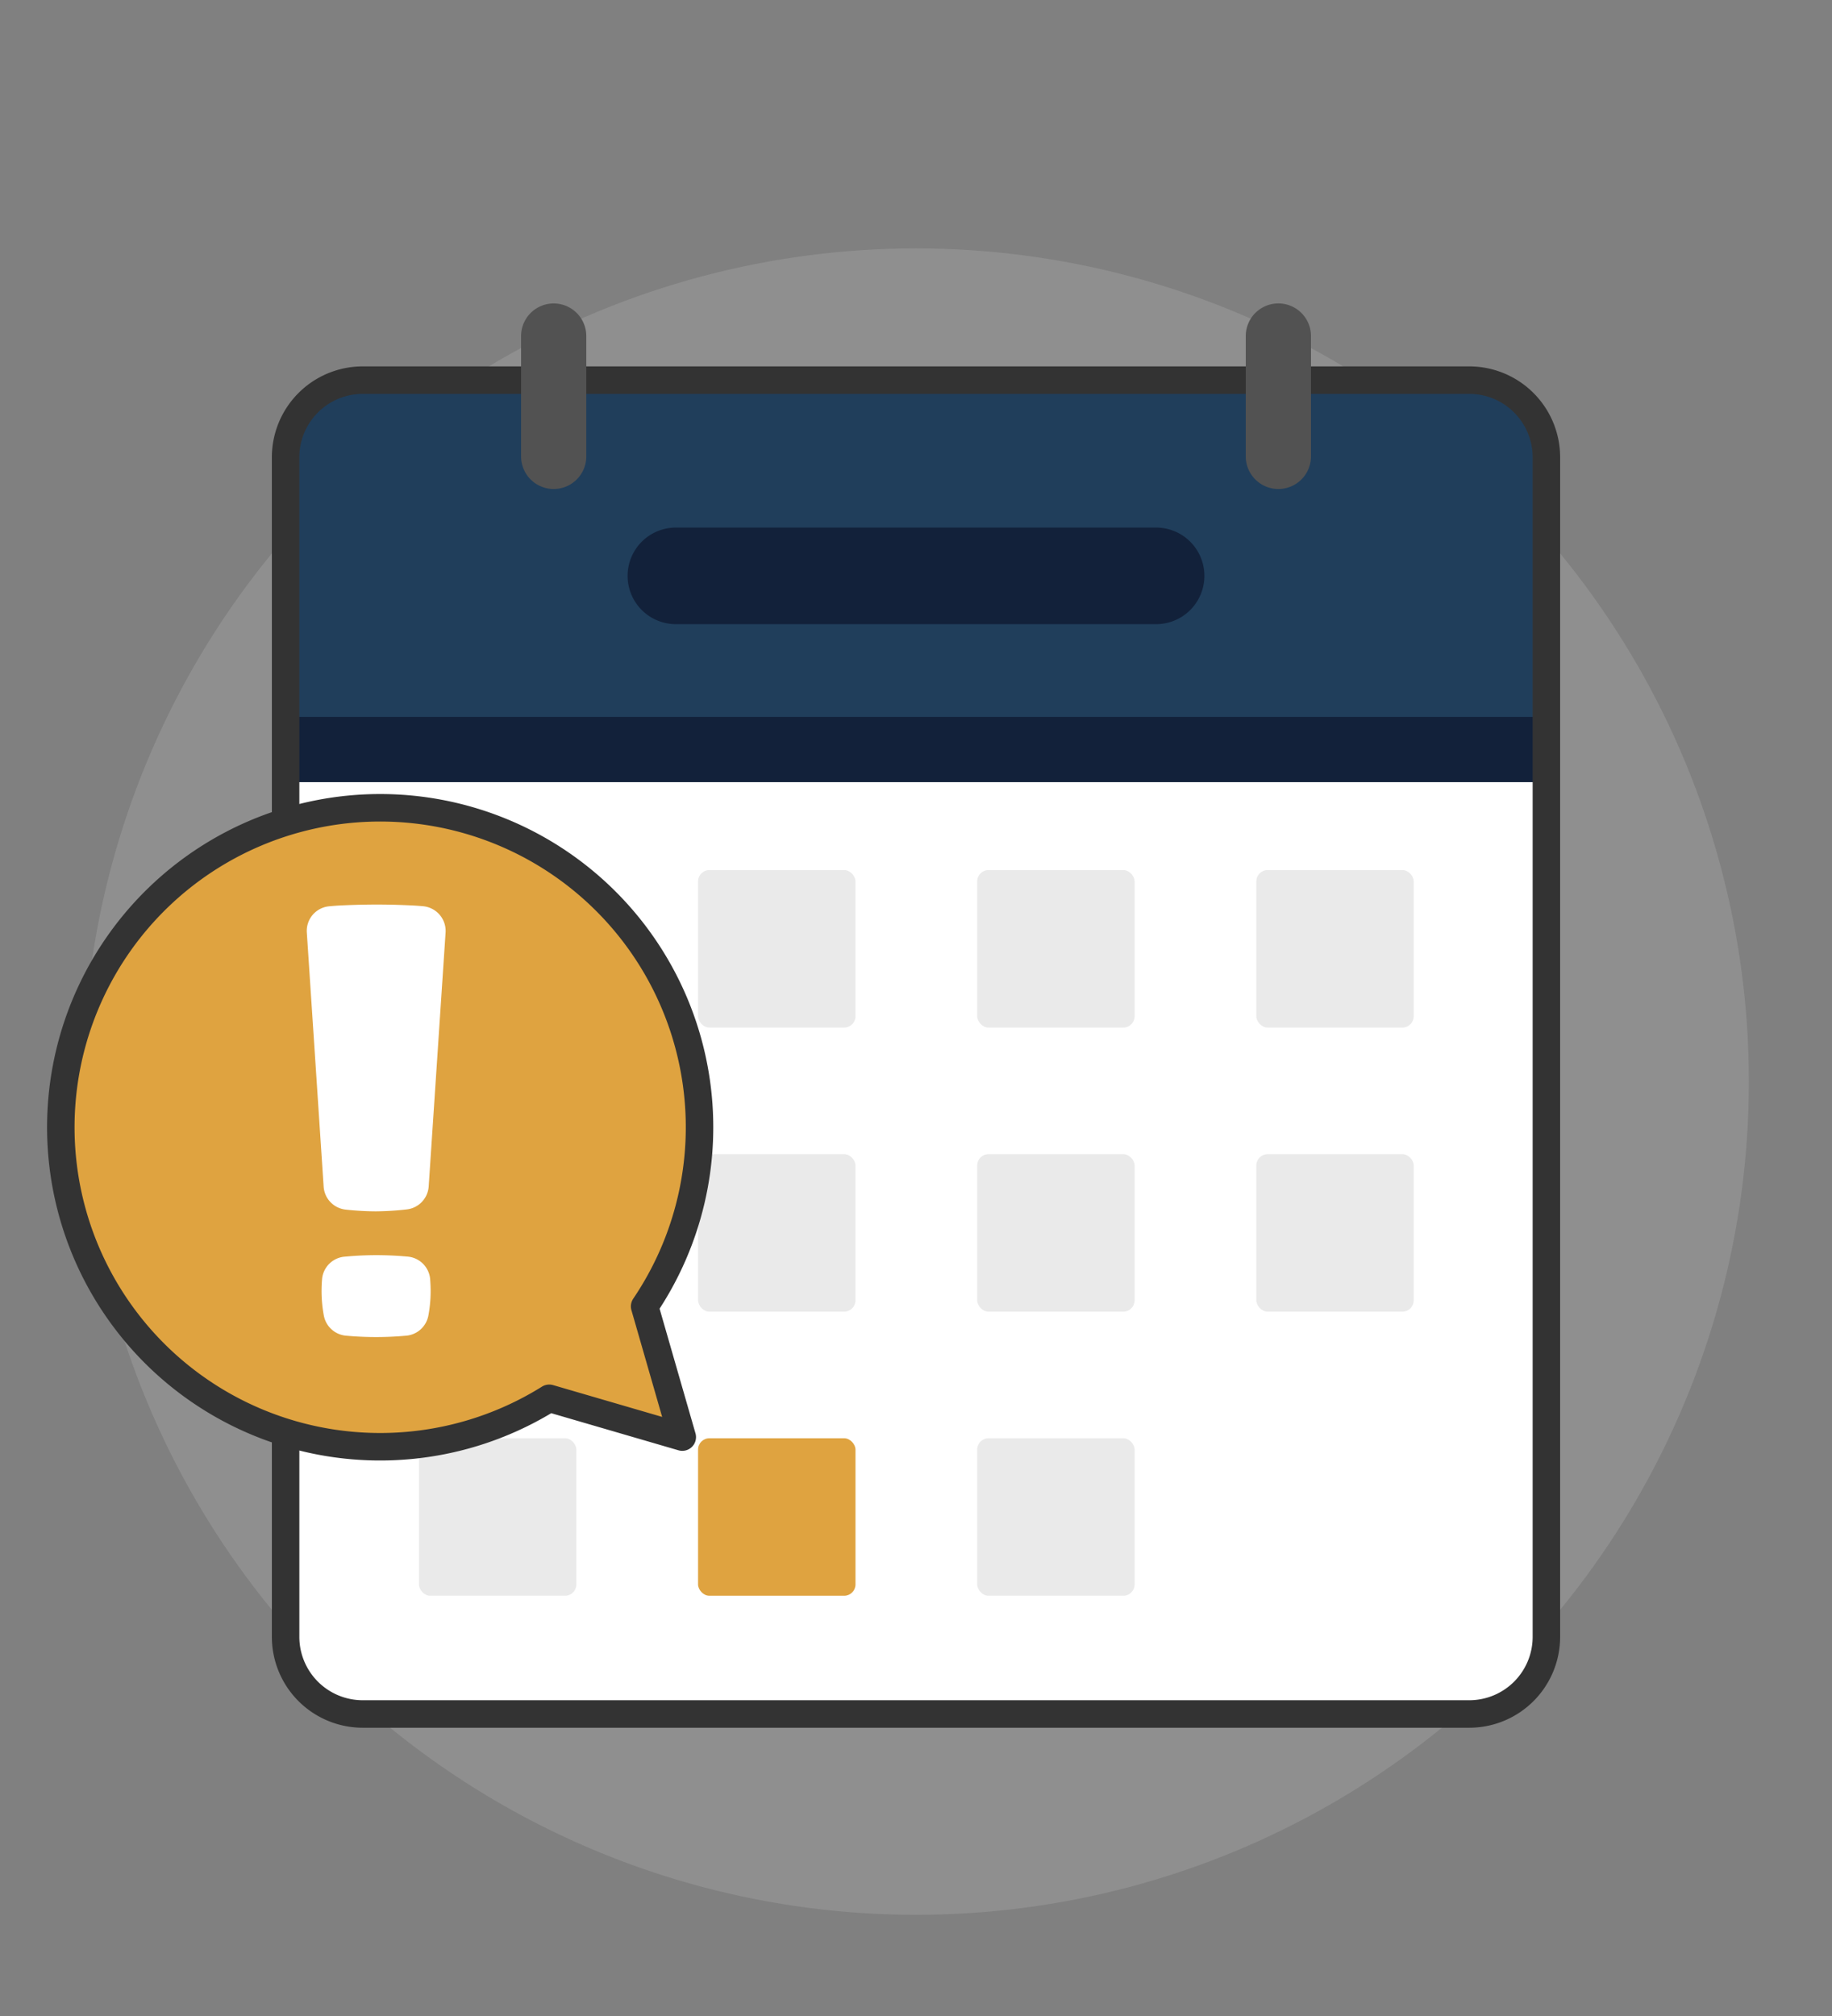 <svg xmlns="http://www.w3.org/2000/svg" xmlns:xlink="http://www.w3.org/1999/xlink" width="100" height="110" viewBox="0 0 100 110">
  <rect x="0" y="0" width="100" height="110" fill="#808080" stroke="none"/>
  <defs>
    <clipPath id="clip-path">
      <rect id="矩形_3312" data-name="矩形 3312" width="100" height="110" transform="translate(688 323)" fill="none"/>
    </clipPath>
  </defs>
  <g id="蒙版组_32" data-name="蒙版组 32" transform="translate(-688 -323)" clip-path="url(#clip-path)">
    <circle id="椭圆_463" data-name="椭圆 463" cx="45.463" cy="45.463" r="45.463" transform="translate(692.537 336.553)" fill="#8f8f8f"/>
    <g id="组_4141" data-name="组 4141">
      <g id="组_3714" data-name="组 3714" transform="translate(0 4)">
        <path id="路径_7240" data-name="路径 7240" d="M756.063,339.742H768.2a4.21,4.21,0,0,1,4.21,4.21v64.359a4.21,4.21,0,0,1-4.21,4.21H707.8a4.21,4.21,0,0,1-4.21-4.21V343.952a4.21,4.21,0,0,1,4.21-4.21h48.265Z" fill="#fff"/>
        <path id="路径_7241" data-name="路径 7241" d="M756.063,339.742H768.2a4.21,4.21,0,0,1,4.21,4.21v14.774H703.588V343.952a4.21,4.21,0,0,1,4.21-4.21h48.265Z" fill="#203e5b"/>
        <rect id="矩形_2866" data-name="矩形 2866" width="68.823" height="3.56" transform="translate(703.588 358.117)" fill="#12213a"/>
        <path id="路径_7242" data-name="路径 7242" d="M751.158,353.056H724.842a2.635,2.635,0,0,1,0-5.269h26.316a2.635,2.635,0,0,1,0,5.269Z" fill="#12213a"/>
        <g id="组_3712" data-name="组 3712">
          <rect id="矩形_2867" data-name="矩形 2867" width="8.593" height="8.593" rx="0.617" transform="translate(726.104 366.475)" fill="#eaeaea"/>
          <rect id="矩形_2868" data-name="矩形 2868" width="8.593" height="8.593" rx="0.617" transform="translate(741.34 366.475)" fill="#eaeaea"/>
          <rect id="矩形_2869" data-name="矩形 2869" width="8.593" height="8.593" rx="0.617" transform="translate(756.576 366.475)" fill="#eaeaea"/>
          <rect id="矩形_2870" data-name="矩形 2870" width="8.593" height="8.593" rx="0.617" transform="translate(710.868 381.976)" fill="#eaeaea"/>
          <rect id="矩形_2871" data-name="矩形 2871" width="8.593" height="8.593" rx="0.617" transform="translate(726.104 381.976)" fill="#eaeaea"/>
          <rect id="矩形_2872" data-name="矩形 2872" width="8.593" height="8.593" rx="0.617" transform="translate(741.34 381.976)" fill="#eaeaea"/>
          <rect id="矩形_2873" data-name="矩形 2873" width="8.593" height="8.593" rx="0.617" transform="translate(756.576 381.976)" fill="#eaeaea"/>
          <rect id="矩形_2874" data-name="矩形 2874" width="8.593" height="8.593" rx="0.617" transform="translate(710.868 397.477)" fill="#eaeaea"/>
          <rect id="矩形_2875" data-name="矩形 2875" width="8.593" height="8.593" rx="0.617" transform="translate(726.104 397.477)" fill="#dfa340"/>
          <rect id="矩形_2876" data-name="矩形 2876" width="8.593" height="8.593" rx="0.617" transform="translate(741.34 397.477)" fill="#eaeaea"/>
        </g>
        <path id="路径_7243" data-name="路径 7243" d="M756.063,339.742H768.2a4.21,4.21,0,0,1,4.21,4.21v64.359a4.21,4.21,0,0,1-4.21,4.21H707.8a4.21,4.21,0,0,1-4.21-4.21V343.952a4.21,4.21,0,0,1,4.21-4.21h48.265Z" fill="none" stroke="#333" stroke-linecap="round" stroke-linejoin="round" stroke-width="1.5"/>
        <g id="组_3713" data-name="组 3713">
          <path id="路径_7244" data-name="路径 7244" d="M757.777,345.682A1.78,1.78,0,0,1,756,343.9v-6.564a1.78,1.78,0,1,1,3.56,0V343.9A1.78,1.78,0,0,1,757.777,345.682Z" fill="#525252"/>
          <path id="路径_7245" data-name="路径 7245" d="M718.223,345.682a1.78,1.78,0,0,1-1.78-1.78v-6.564a1.78,1.78,0,1,1,3.56,0V343.9A1.78,1.78,0,0,1,718.223,345.682Z" fill="#525252"/>
        </g>
      </g>
      <g id="组_3717" data-name="组 3717" transform="translate(0 4)">
        <g id="组_3715" data-name="组 3715">
          <path id="路径_7246" data-name="路径 7246" d="M715.616,394.607l9.626,2.807-2.807-9.748Z" fill="#dfa340"/>
          <circle id="椭圆_464" data-name="椭圆 464" cx="17.42" cy="17.42" r="17.42" transform="translate(691.32 363.137) rotate(-0.071)" fill="#dfa340"/>
        </g>
        <g id="组_3716" data-name="组 3716">
          <path id="路径_7247" data-name="路径 7247" d="M709.9,387.535l.357.03a1.35,1.35,0,0,1,1.223,1.231v.011a7.553,7.553,0,0,1,.019.98,7.465,7.465,0,0,1-.11.961l-.005.025a1.35,1.35,0,0,1-1.215,1.107c-.123.011-.244.02-.363.029q-.646.045-1.277.045t-1.276-.045c-.119-.009-.24-.018-.363-.029a1.351,1.351,0,0,1-1.215-1.106l-.005-.026a7.465,7.465,0,0,1-.11-.961,7.553,7.553,0,0,1,.019-.98V388.8a1.352,1.352,0,0,1,1.224-1.231l.356-.03q.693-.053,1.369-.053T709.9,387.535Zm1.5-3.8a1.353,1.353,0,0,1-1.2,1.255,15.754,15.754,0,0,1-1.667.105q-.591,0-1.253-.055c-.134-.011-.273-.025-.42-.041a1.349,1.349,0,0,1-1.194-1.254l-.918-13.86a1.348,1.348,0,0,1,1.215-1.434q.378-.036.739-.052.96-.043,1.831-.044t1.854.044q.345.015.7.047a1.356,1.356,0,0,1,1.235,1.437Z" fill="#fff"/>
        </g>
        <path id="路径_7248" data-name="路径 7248" d="M723.187,390.28a17.432,17.432,0,1,0-5.206,5.016l7.261,2.117Z" fill="none" stroke="#333" stroke-linecap="round" stroke-linejoin="round" stroke-width="1.5"/>
      </g>
    </g>
  </g>
</svg>

